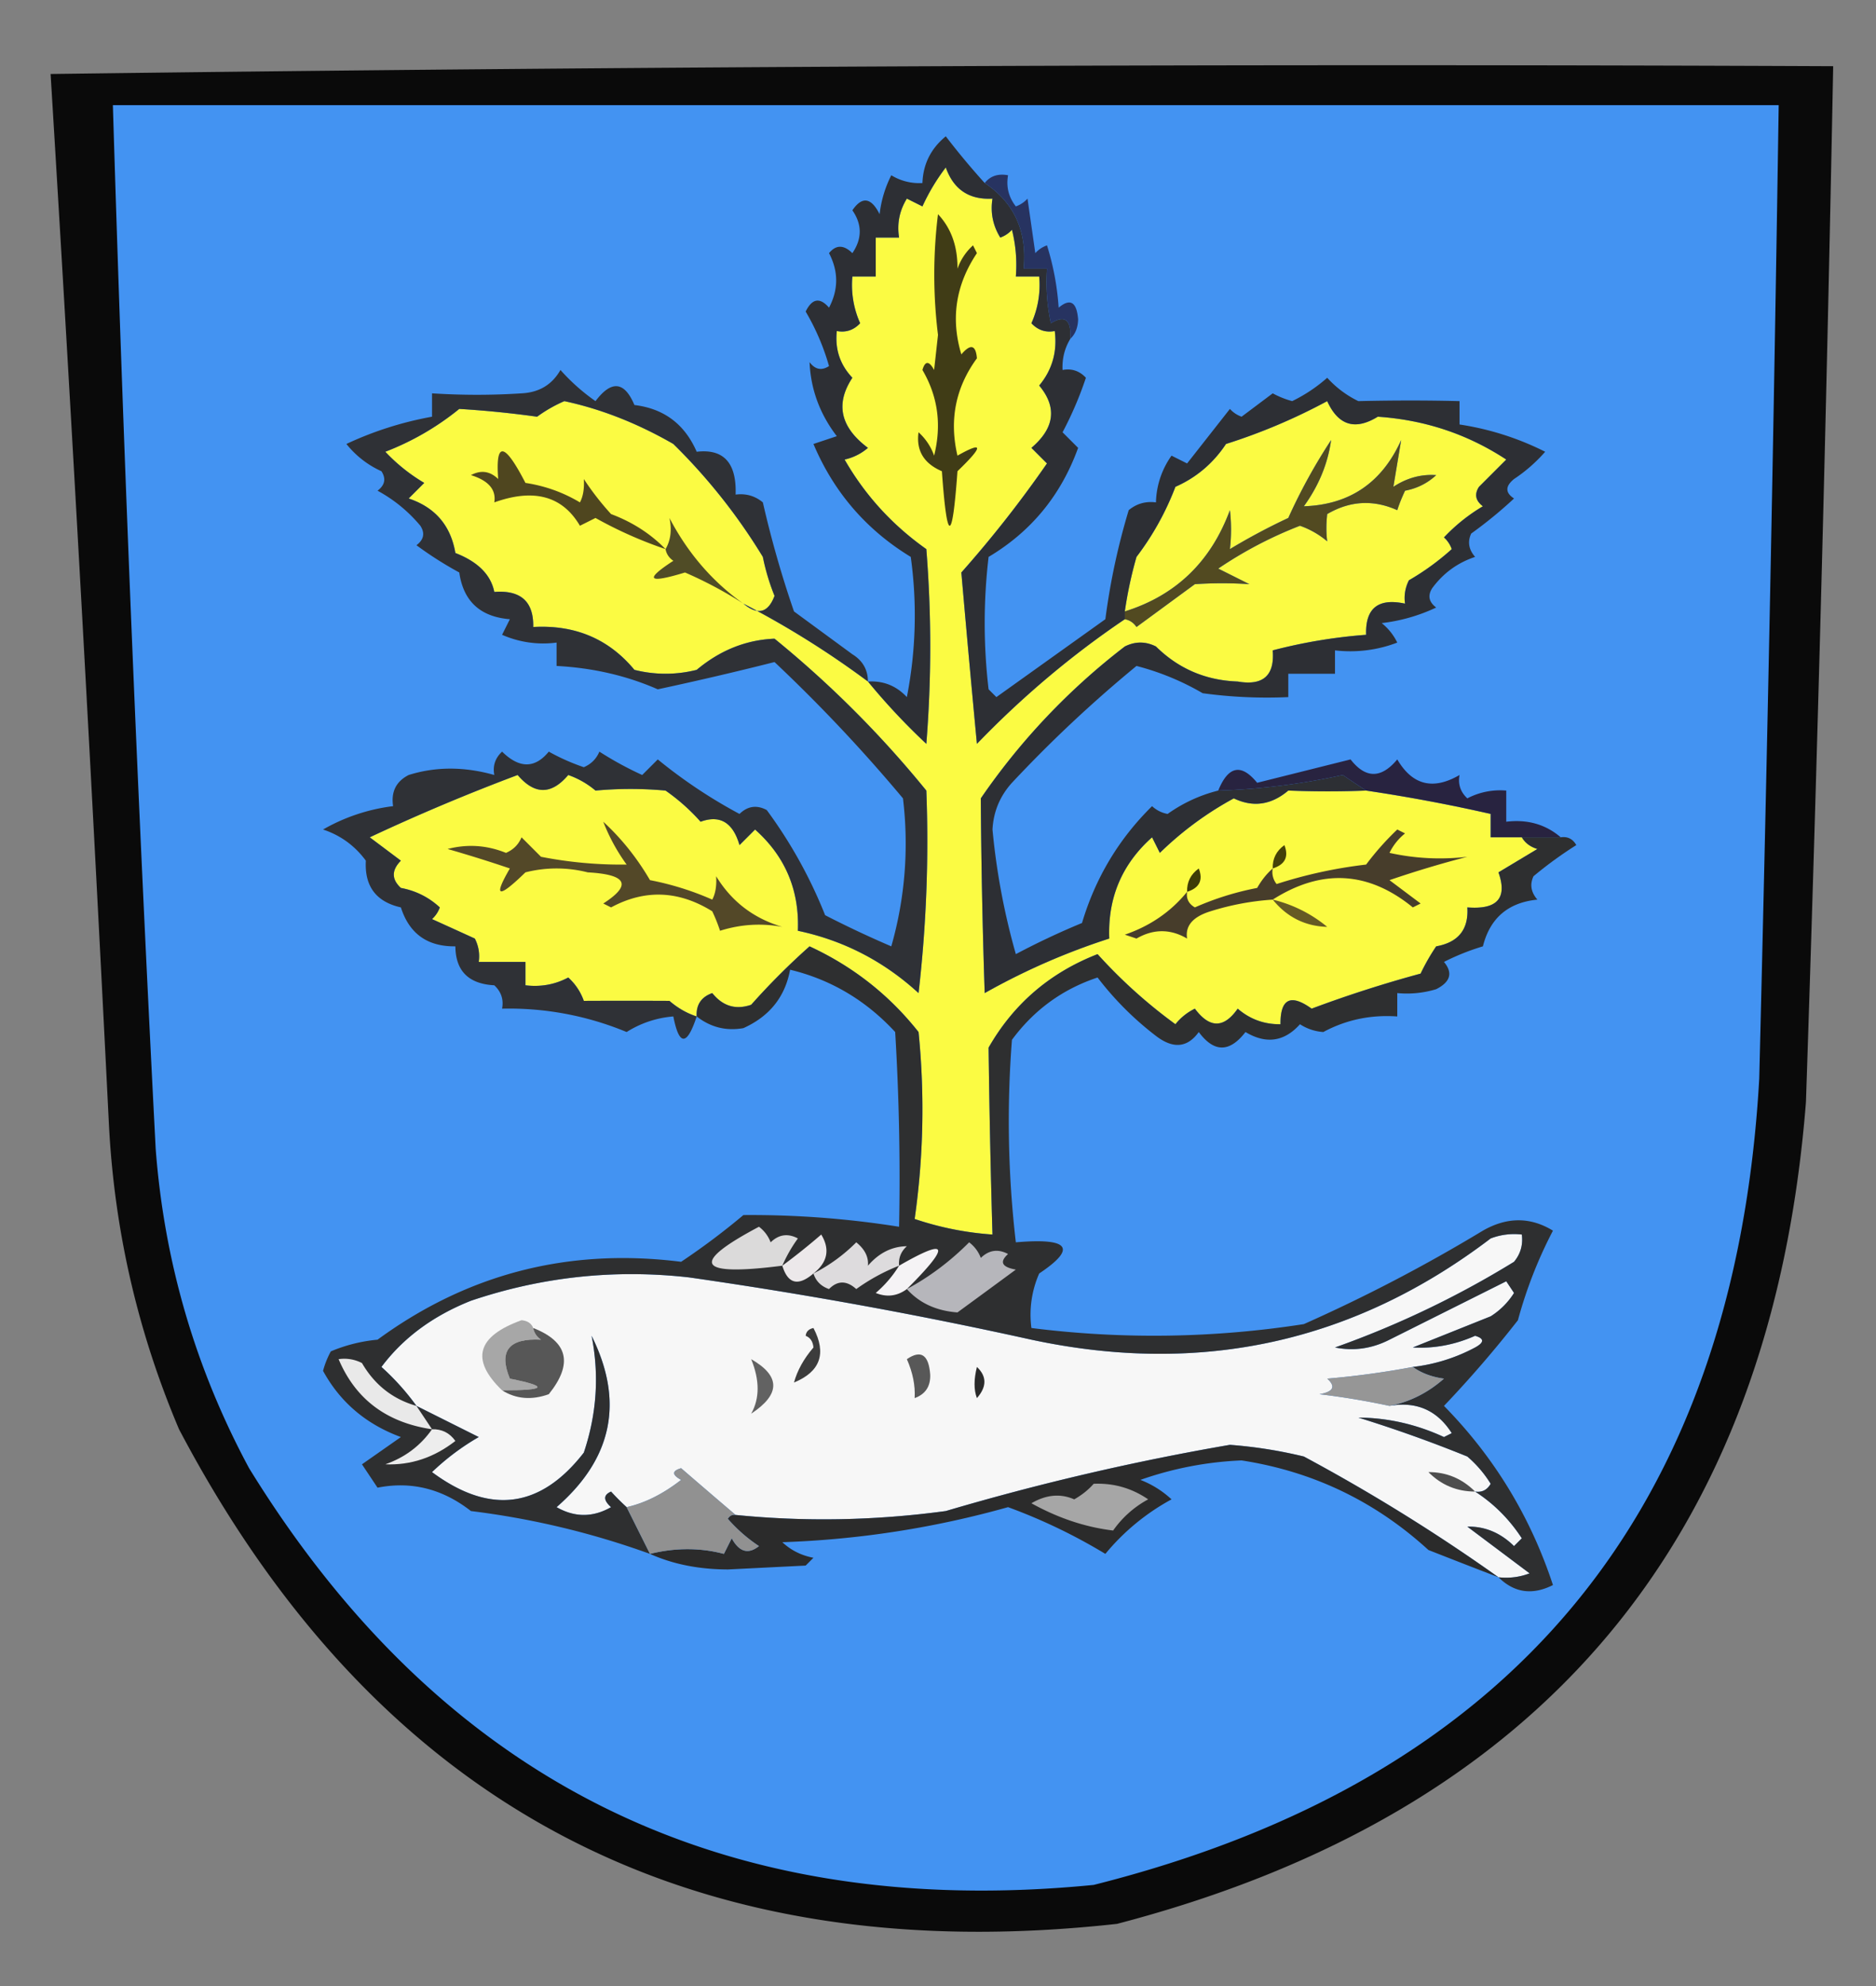 <svg xmlns="http://www.w3.org/2000/svg" width="241" height="255" style="shape-rendering:geometricPrecision;text-rendering:geometricPrecision;image-rendering:optimizeQuality;fill-rule:evenodd;clip-rule:evenodd"><rect width="100%" height="100%" fill="#808080" stroke="none"/><path style="opacity:1" fill="#0a0a0a" d="M6.5 9.5c76.165-1 152.498-1.333 229-1a9305.01 9305.01 0 0 1-3.5 133c-4.419 56.094-33.919 91.26-88.5 105.5-54.832 6.076-94.998-15.091-120.5-63.5-5.293-12.462-8.293-25.462-9-39a12022.541 12022.541 0 0 0-7.5-135z"/><path style="opacity:1" fill="#4393f2" d="M14.5 13.5h214c-.627 41.67-1.461 83.336-2.5 125-3.144 55.458-31.644 89.958-85.5 103.5-47.477 4.677-83.644-13.156-108.5-53.5-6.895-12.801-10.895-26.467-12-41a6233.828 6233.828 0 0 1-5.5-134z"/><path style="opacity:1" fill="#fbfb43" d="M144.5 79.5c.617.11 1.117.444 1.5 1l7.5-5.5a52.61 52.61 0 0 1 7 0l-4-2a52.445 52.445 0 0 1 10.5-5.5 11.077 11.077 0 0 1 3.5 2c-.14-1.07-.14-2.236 0-3.5 2.923-1.71 5.923-1.877 9-.5.236-.747.57-1.58 1-2.5 1.544-.29 2.877-.956 4-2-1.932-.138-3.766.362-5.5 1.5l1-6c-2.467 5.474-6.634 8.307-12.5 8.5 1.915-2.645 3.082-5.479 3.5-8.5a72.703 72.703 0 0 0-5.5 10 80.626 80.626 0 0 0-7.5 4 21.438 21.438 0 0 0 0-5c-2.445 6.615-6.945 10.948-13.5 13a52.55 52.55 0 0 1 1.5-7 35.99 35.99 0 0 0 5-9c2.685-1.184 4.852-3.017 6.5-5.5a75.354 75.354 0 0 0 13-5.5c1.418 3.126 3.584 3.793 6.5 2 6.039.41 11.539 2.243 16.5 5.5l-3.5 3.5c-.617.95-.451 1.782.5 2.5a22.763 22.763 0 0 0-5 4c.457.414.791.914 1 1.5a32.375 32.375 0 0 1-5.5 4 4.934 4.934 0 0 0-.5 3c-3.45-.744-5.116.59-5 4a67.556 67.556 0 0 0-12 2c.263 3.234-1.237 4.568-4.5 4-4.11-.146-7.61-1.646-10.5-4.5-1.333-.667-2.667-.667-4 0a85.592 85.592 0 0 0-18.5 19.5c.054 8.32.221 16.653.5 25a86.301 86.301 0 0 1 16-7c-.206-5.219 1.627-9.553 5.5-13l1 2a42.77 42.77 0 0 1 9.5-7c2.475 1.187 4.809.853 7-1 3.471.13 6.805.13 10 0a212.73 212.73 0 0 1 16 3v3h4c.418.722 1.084 1.222 2 1.5l-5 3c1.176 3.309-.157 4.809-4 4.5.184 2.821-1.149 4.488-4 5a26.585 26.585 0 0 0-2 3.5 157.184 157.184 0 0 0-14 4.5c-2.696-1.94-4.029-1.273-4 2-2.082.028-3.916-.639-5.5-2-1.775 2.544-3.608 2.544-5.5 0a7.248 7.248 0 0 0-2.5 2 65.07 65.07 0 0 1-10-9c-6.114 2.379-10.781 6.379-14 12 .098 7.983.265 15.983.5 24a39.7 39.7 0 0 1-10-2 99.446 99.446 0 0 0 .5-24c-3.768-4.763-8.435-8.43-14-11a89.97 89.97 0 0 0-7.5 7.5c-1.979.684-3.646.184-5-1.5-1.418.505-2.085 1.505-2 3-1.256-.404-2.423-1.071-3.5-2a1186.27 1186.27 0 0 0-11 0 7.292 7.292 0 0 0-2-3c-1.7.906-3.533 1.239-5.5 1v-3h-6a4.932 4.932 0 0 0-.5-3c-1.816-.829-3.65-1.663-5.5-2.5.457-.414.79-.914 1-1.5-1.412-1.306-3.079-2.14-5-2.5-1.211-1.113-1.211-2.28 0-3.5l-4-3a259.802 259.802 0 0 1 19-8c2.174 2.56 4.341 2.56 6.5 0a11.072 11.072 0 0 1 3.5 2 49.012 49.012 0 0 1 9 0 25.534 25.534 0 0 1 4.5 4c2.488-.912 4.155.088 5 3l2-2c3.873 3.447 5.706 7.781 5.5 13 5.864 1.238 11.031 3.905 15.5 8 1-8.654 1.333-17.321 1-26A134.755 134.755 0 0 0 99.5 82c-3.66.151-6.994 1.485-10 4a16.25 16.25 0 0 1-8 0c-3.29-3.97-7.623-5.804-13-5.5.067-3.266-1.6-4.766-5-4.5-.444-2.213-2.111-3.88-5-5-.599-3.529-2.599-5.862-6-7l2-2a22.763 22.763 0 0 1-5-4 34.815 34.815 0 0 0 9.5-5.5c3.29.198 6.623.531 10 1a18.186 18.186 0 0 1 3.5-2c4.72 1.012 9.387 2.845 14 5.5A74.814 74.814 0 0 1 98 71.5a28.04 28.04 0 0 0 1.5 5c-.825 2.2-2.158 2.534-4 1a116.653 116.653 0 0 1 16 10 84.022 84.022 0 0 0 7.5 8c.667-8.333.667-16.667 0-25-4.369-3.087-7.869-6.92-10.5-11.5a6.807 6.807 0 0 0 3-1.5c-3.548-2.65-4.214-5.65-2-9-1.586-1.673-2.253-3.673-2-6 1.175.219 2.175-.114 3-1a11.987 11.987 0 0 1-1-6h3v-5h3c-.285-1.788.048-3.455 1-5l2 1a25.86 25.86 0 0 1 3-5c1.009 2.837 3.009 4.17 6 4-.285 1.788.048 3.455 1 5a3.646 3.646 0 0 0 1.5-1c.495 1.973.662 3.973.5 6h3a11.987 11.987 0 0 1-1 6c.825.886 1.825 1.219 3 1 .338 2.657-.329 4.99-2 7 2.324 2.788 1.991 5.454-1 8l2 2a148.722 148.722 0 0 1-11 14c.635 7.308 1.302 14.64 2 22 5.849-6.065 12.182-11.398 19-16z"/><path style="opacity:1" fill="#273361" d="M126.5 23.5c.709-.904 1.709-1.237 3-1-.262 1.478.071 2.811 1 4a3.646 3.646 0 0 0 1.5-1l1 7c.414-.457.914-.79 1.5-1a34.25 34.25 0 0 1 1.5 8c1.487-1.241 2.32-.741 2.5 1.5-.028 1.07-.361 1.903-1 2.5.146-2.442-.687-3.11-2.5-2a24.935 24.935 0 0 1-.5-7h-3c.463-4.806-1.204-8.472-5-11z"/><path style="opacity:1" fill="#2d2f34" d="M126.5 23.5c3.796 2.528 5.463 6.194 5 11h3c-.163 2.357.003 4.69.5 7 1.813-1.11 2.646-.442 2.5 2-.734 1.208-1.067 2.541-1 4 1.175-.219 2.175.114 3 1a45.773 45.773 0 0 1-3 7l2 2c-2.193 6.074-6.026 10.741-11.5 14a72.464 72.464 0 0 0 0 17l1 1 14-10a87.167 87.167 0 0 1 3-14c1.011-.837 2.178-1.17 3.5-1a10.777 10.777 0 0 1 2-6l2 1 5.5-7c.414.457.914.79 1.5 1l4-3a11.47 11.47 0 0 0 2.5 1 19.933 19.933 0 0 0 4.5-3 13.033 13.033 0 0 0 4 3c4.534-.106 8.867-.106 13 0v3a36.505 36.505 0 0 1 11 3.5 19.897 19.897 0 0 1-4 3.5c-1.141.925-1.141 1.759 0 2.5a55.861 55.861 0 0 1-5.5 4.5c-.492 1.049-.326 2.049.5 3-2.247.745-4.08 2.078-5.5 4-.617.95-.451 1.782.5 2.5a22.5 22.5 0 0 1-7 2 7.253 7.253 0 0 1 2 2.5 16.868 16.868 0 0 1-8 1v3h-6v3a60.94 60.94 0 0 1-11-.5 33.471 33.471 0 0 0-8.5-3.5 168.137 168.137 0 0 0-16 15c-1.545 1.709-2.378 3.709-2.5 6a88.617 88.617 0 0 0 3 16 98.171 98.171 0 0 1 8.5-4c1.729-5.797 4.729-10.797 9-15a3.943 3.943 0 0 0 2 1 19.155 19.155 0 0 1 6.5-3 87.582 87.582 0 0 0 16-2c1.018.693 2.018 1.359 3 2-3.195.13-6.529.13-10 0-2.191 1.853-4.525 2.187-7 1a42.77 42.77 0 0 0-9.5 7l-1-2c-3.873 3.447-5.706 7.781-5.5 13a86.301 86.301 0 0 0-16 7 928.752 928.752 0 0 1-.5-25A85.592 85.592 0 0 1 144.5 83c1.333-.667 2.667-.667 4 0 2.89 2.854 6.39 4.354 10.5 4.5 3.263.568 4.763-.766 4.5-4a67.556 67.556 0 0 1 12-2c-.116-3.41 1.55-4.744 5-4a4.934 4.934 0 0 1 .5-3 32.375 32.375 0 0 0 5.5-4 3.647 3.647 0 0 0-1-1.5 22.763 22.763 0 0 1 5-4c-.951-.718-1.117-1.55-.5-2.5l3.5-3.5c-4.961-3.257-10.461-5.09-16.5-5.5-2.916 1.793-5.082 1.126-6.5-2a75.354 75.354 0 0 1-13 5.5c-1.648 2.483-3.815 4.316-6.5 5.5a35.99 35.99 0 0 1-5 9 52.55 52.55 0 0 0-1.5 7v1c-6.818 4.602-13.151 9.935-19 16-.698-7.36-1.365-14.692-2-22a148.722 148.722 0 0 0 11-14l-2-2c2.991-2.546 3.324-5.212 1-8 1.671-2.01 2.338-4.343 2-7-1.175.219-2.175-.114-3-1a11.987 11.987 0 0 0 1-6h-3a18.452 18.452 0 0 0-.5-6c-.414.457-.914.79-1.5 1-.952-1.545-1.285-3.212-1-5-2.991.17-4.991-1.163-6-4a25.86 25.86 0 0 0-3 5l-2-1c-.952 1.545-1.285 3.212-1 5h-3v5h-3a11.987 11.987 0 0 0 1 6c-.825.886-1.825 1.219-3 1-.253 2.327.414 4.327 2 6-2.214 3.35-1.548 6.35 2 9a6.807 6.807 0 0 1-3 1.5c2.631 4.58 6.131 8.413 10.5 11.5.667 8.333.667 16.667 0 25a84.022 84.022 0 0 1-7.5-8c1.984-.117 3.65.55 5 2a54.558 54.558 0 0 0 .5-18c-5.72-3.484-9.887-8.317-12.5-14.5l3-1c-2.183-2.852-3.349-6.019-3.5-9.5.718.95 1.551 1.117 2.5.5a29.865 29.865 0 0 0-3-7c.825-1.688 1.825-1.855 3-.5 1.224-2.328 1.224-4.66 0-7 .891-1.09 1.891-1.09 3 0 1.26-1.853 1.26-3.686 0-5.5 1.249-1.824 2.415-1.657 3.5.5a14.72 14.72 0 0 1 1.5-5 6.846 6.846 0 0 0 4 1c.085-2.429 1.085-4.429 3-6a95.758 95.758 0 0 0 5 6z"/><path style="opacity:1" fill="#403c16" d="M120.5 27.5c1.697 1.805 2.53 4.139 2.5 7a7.292 7.292 0 0 1 2-3l.5 1c-2.723 4.062-3.389 8.395-2 13 1.187-1.394 1.854-1.227 2 .5-2.741 3.743-3.575 7.91-2.5 12.5 3.362-1.898 3.362-1.232 0 2-.667 9.333-1.333 9.333-2 0-2.325-.997-3.325-2.663-3-5a7.292 7.292 0 0 1 2 3c.99-3.944.49-7.61-1.5-11 .346-1.196.846-1.196 1.5 0l.5-4.5a62.999 62.999 0 0 1 0-15.5z"/><path style="opacity:1" fill="#524a21" d="M144.5 79.5v-1c6.555-2.052 11.055-6.385 13.5-13a21.438 21.438 0 0 1 0 5 80.626 80.626 0 0 1 7.5-4 72.703 72.703 0 0 1 5.5-10c-.418 3.021-1.585 5.855-3.5 8.5 5.866-.193 10.033-3.026 12.5-8.5l-1 6c1.734-1.138 3.568-1.638 5.5-1.5-1.123 1.044-2.456 1.71-4 2-.43.92-.764 1.753-1 2.5-3.077-1.377-6.077-1.21-9 .5-.14 1.264-.14 2.43 0 3.5a11.077 11.077 0 0 0-3.5-2 52.445 52.445 0 0 0-10.5 5.5l4 2a52.61 52.61 0 0 0-7 0l-7.5 5.5c-.383-.556-.883-.89-1.5-1z"/><path style="opacity:1" fill="#2f3136" d="M111.5 87.5a116.653 116.653 0 0 0-16-10c1.842 1.534 3.175 1.2 4-1a28.04 28.04 0 0 1-1.5-5A74.814 74.814 0 0 0 86.5 57c-4.613-2.655-9.28-4.488-14-5.5a18.186 18.186 0 0 0-3.5 2c-3.377-.469-6.71-.802-10-1a34.815 34.815 0 0 1-9.5 5.5 22.763 22.763 0 0 0 5 4l-2 2c3.401 1.138 5.401 3.471 6 7 2.889 1.12 4.556 2.787 5 5 3.4-.266 5.067 1.234 5 4.5 5.377-.304 9.71 1.53 13 5.5a16.25 16.25 0 0 0 8 0c3.006-2.515 6.34-3.849 10-4a134.755 134.755 0 0 1 19.5 19.5c.333 8.679 0 17.346-1 26-4.469-4.095-9.636-6.762-15.5-8 .206-5.219-1.627-9.553-5.5-13l-2 2c-.845-2.912-2.512-3.912-5-3a25.534 25.534 0 0 0-4.5-4 49.012 49.012 0 0 0-9 0 11.072 11.072 0 0 0-3.5-2c-2.159 2.56-4.326 2.56-6.5 0a259.802 259.802 0 0 0-19 8l4 3c-1.211 1.22-1.211 2.387 0 3.5 1.921.36 3.588 1.194 5 2.5a3.646 3.646 0 0 1-1 1.5c1.85.837 3.684 1.671 5.5 2.5.483.948.65 1.948.5 3h6v3c1.967.239 3.8-.094 5.5-1a7.292 7.292 0 0 1 2 3c3.645-.017 7.311-.017 11 0 1.077.929 2.244 1.596 3.5 2-1.254 3.81-2.254 3.81-3 0a13.142 13.142 0 0 0-6 2 39.377 39.377 0 0 0-16-3c.219-1.175-.114-2.175-1-3-3.304-.178-4.97-1.844-5-5-3.586.044-5.92-1.623-7-5-3.184-.716-4.684-2.716-4.5-6-1.42-1.922-3.253-3.255-5.5-4a23.97 23.97 0 0 1 9-3c-.278-1.846.389-3.18 2-4 3.48-1.09 7.146-1.09 11 0-.219-1.175.114-2.175 1-3 2.217 2.18 4.217 2.18 6 0a27.11 27.11 0 0 0 4.5 2c.945-.405 1.612-1.072 2-2a43.718 43.718 0 0 0 5.5 3l2-2a65.015 65.015 0 0 0 10.5 7c1.05-1.017 2.216-1.184 3.5-.5a60.255 60.255 0 0 1 7.5 13.5 134.123 134.123 0 0 0 8.5 4 48.037 48.037 0 0 0 1.5-19A202.814 202.814 0 0 0 99.5 85a424.83 424.83 0 0 1-15 3.5c-4-1.754-8.334-2.754-13-3v-3a13.117 13.117 0 0 1-7-1l1-2c-3.804-.306-5.97-2.306-6.5-6a47.035 47.035 0 0 1-5.5-3.5c.95-.718 1.117-1.55.5-2.5a18.78 18.78 0 0 0-5.5-4.5c.95-.718 1.117-1.55.5-2.5a12.134 12.134 0 0 1-4.5-3.5 44.475 44.475 0 0 1 11-3.5v-3c3.876.248 7.71.248 11.5 0 2.255-.11 3.922-1.11 5-3a25.522 25.522 0 0 0 4.5 4c2.05-2.715 3.717-2.548 5 .5 3.794.456 6.46 2.456 8 6 3.47-.404 5.137 1.43 5 5.5 1.322-.17 2.489.163 3.5 1a134.958 134.958 0 0 0 4 14l7.5 5.5c1.323.816 1.989 1.983 2 3.5z"/><path style="opacity:1" fill="#504c26" d="M95.5 77.5a52.57 52.57 0 0 0-7.5-4c-4.769 1.453-5.269.953-1.5-1.5-.556-.383-.89-.883-1-1.5.664-1.148.83-2.481.5-4 2.366 4.52 5.533 8.187 9.5 11z"/><path style="opacity:1" fill="#4f461f" d="M85.5 70.5a53.812 53.812 0 0 1-9-4l-2 1c-2.246-3.823-5.912-4.823-11-3 .261-1.632-.739-2.799-3-3.5 1.284-.684 2.45-.517 3.5.5-.363-4.897.804-4.73 3.5.5 2.5.375 4.833 1.208 7 2.5.41-.762.577-1.762.5-3a35.94 35.94 0 0 0 3.5 4.5c2.739 1.026 5.072 2.526 7 4.5z"/><path style="opacity:1" fill="#282340" d="M200.5 107.5h-9v-3a212.73 212.73 0 0 0-16-3 185.977 185.977 0 0 1-3-2 87.582 87.582 0 0 1-16 2c1.292-3.17 2.958-3.504 5-1l12-3c1.936 2.478 3.936 2.478 6 0 1.941 3.31 4.607 3.977 8 2-.219 1.175.114 2.175 1 3a9.108 9.108 0 0 1 5-1v4c2.728-.329 5.062.337 7 2z"/><path style="opacity:1" fill="#444108" d="M163.5 111.5c-.039-1.256.461-2.256 1.5-3 .585 1.498.085 2.498-1.5 3z"/><path style="opacity:1" fill="#3e3c07" d="M152.5 114.5c-.039-1.256.461-2.256 1.5-3 .585 1.498.085 2.498-1.5 3z"/><path style="opacity:1" fill="#473d2b" d="M163.5 115.5a34.033 34.033 0 0 0-8 1.5c-2.262.701-3.262 1.868-3 3.5-2.148-1.258-4.315-1.258-6.5 0l-1.5-.5c3.256-1.116 5.922-2.949 8-5.5-.131.876.202 1.543 1 2a37.143 37.143 0 0 1 8-2.5c.566-.995 1.233-1.828 2-2.5a2.428 2.428 0 0 0 .5 2 59.731 59.731 0 0 1 11.5-2.5 35.594 35.594 0 0 1 4-4.5l1 .5a7.248 7.248 0 0 0-2 2.5c3.302.728 6.635.895 10 .5a135.67 135.67 0 0 0-10 3l4 3-1 .5c-5.718-4.665-11.718-4.998-18-1z"/><path style="opacity:1" fill="#534828" d="M77.5 105.5c2.341 2.156 4.341 4.656 6 7.5a37.148 37.148 0 0 1 8 2.5c.41-.762.577-1.762.5-3 1.984 3.246 4.817 5.412 8.5 6.5-2.693-.502-5.36-.335-8 .5a20.84 20.84 0 0 0-1-2.5c-4.32-2.678-8.653-2.845-13-.5l-1-.5c3.712-2.391 3.045-3.724-2-4a16.242 16.242 0 0 0-8 0c-3.509 3.41-4.175 3.244-2-.5a176.01 176.01 0 0 0-8-2.5c2.547-.66 5.047-.493 7.5.5.945-.405 1.612-1.072 2-2l2.5 2.5a53.368 53.368 0 0 0 11 1 24.28 24.28 0 0 1-3-5.5z"/><path style="opacity:1" fill="#665a24" d="M163.5 115.5a17.341 17.341 0 0 1 7 3.5c-2.836-.085-5.169-1.251-7-3.5z"/><path style="opacity:1" fill="#f7f7f7" d="M181.5 175.5c-3.619.68-7.286 1.18-11 1.5 1.134 1.016.801 1.683-1 2a97.51 97.51 0 0 1 9 1.5c3.461-.611 6.128.556 8 3.5l-1 .5c-3.549-1.639-7.216-2.472-11-2.5a174.909 174.909 0 0 1 14 5 14.972 14.972 0 0 1 3 3.5c-.457.798-1.124 1.131-2 1 2.397 1.546 4.397 3.546 6 6l-1 1c-1.74-1.711-3.74-2.544-6-2.5l8 6a8.43 8.43 0 0 1-4 .5 234.686 234.686 0 0 0-25-15.5 58.908 58.908 0 0 0-9.5-1.5 321.866 321.866 0 0 0-36.5 8.5c-9.058 1.227-18.058 1.394-27 .5a1358.946 1358.946 0 0 1-7-6c-1.196.346-1.196.846 0 1.5-2.324 1.81-4.658 2.977-7 3.5a30.968 30.968 0 0 1-2-2c-1.006.438-1.006 1.104 0 2-2.333 1.333-4.667 1.333-7 0 7.193-6.249 8.693-13.582 4.5-22 .997 5.043.664 10.043-1 15-5.573 7.176-12.073 8.009-19.5 2.5a31.183 31.183 0 0 1 6-4.5l-8-4a31.418 31.418 0 0 0-4.5-5c2.79-3.73 6.623-6.563 11.5-8.5 9.11-3.074 18.443-4.074 28-3a588.822 588.822 0 0 1 44 8c21.803 4.662 41.469.329 59-13a8.43 8.43 0 0 1 4-.5c.17 1.322-.163 2.489-1 3.5a121.493 121.493 0 0 1-23 11c2.413.484 4.746.15 7-1l15-7.5 1 1.5a9.568 9.568 0 0 1-3 3l-10 4c2.732.154 5.398-.346 8-1.5 1.196.346 1.196.846 0 1.5a22.394 22.394 0 0 1-8 2.5z"/><path style="opacity:1" fill="#2e2f30" d="M195.5 107.5h5c.876-.131 1.543.202 2 1a51.064 51.064 0 0 0-5.5 4c-.492 1.049-.326 2.049.5 3-3.757.374-6.09 2.374-7 6a29.825 29.825 0 0 0-5 2c1.168 1.406.835 2.572-1 3.5a12.93 12.93 0 0 1-5 .5v3c-3.415-.239-6.581.428-9.5 2a6.293 6.293 0 0 1-3-1c-2.016 2.251-4.349 2.584-7 1-2.04 2.646-4.04 2.646-6 0-1.458 2.024-3.291 2.191-5.5.5a39.99 39.99 0 0 1-7.5-7.5c-4.498 1.494-8.165 4.161-11 8a134.447 134.447 0 0 0 .5 26c6.884-.595 7.884.738 3 4a13.116 13.116 0 0 0-1 7 125.266 125.266 0 0 0 35-.5 207.1 207.1 0 0 0 23-12c3.103-1.772 6.103-1.772 9 0a56.97 56.97 0 0 0-4.5 11.5 148.064 148.064 0 0 1-9.5 11c6.451 6.566 11.117 14.232 14 23-2.641 1.336-4.974 1.002-7-1a8.43 8.43 0 0 0 4-.5l-8-6c2.26-.044 4.26.789 6 2.5l1-1c-1.603-2.454-3.603-4.454-6-6 .876.131 1.543-.202 2-1a14.972 14.972 0 0 0-3-3.5 174.909 174.909 0 0 0-14-5c3.784.028 7.451.861 11 2.5l1-.5c-1.872-2.944-4.539-4.111-8-3.5 2.585-.502 4.918-1.669 7-3.5-1.558-.21-2.891-.71-4-1.5a22.394 22.394 0 0 0 8-2.5c1.196-.654 1.196-1.154 0-1.5-2.602 1.154-5.268 1.654-8 1.5l10-4a9.568 9.568 0 0 0 3-3l-1-1.5-15 7.5c-2.254 1.15-4.587 1.484-7 1a121.493 121.493 0 0 0 23-11c.837-1.011 1.17-2.178 1-3.5a8.43 8.43 0 0 0-4 .5c-17.531 13.329-37.197 17.662-59 13a588.822 588.822 0 0 0-44-8c-9.557-1.074-18.89-.074-28 3-4.877 1.937-8.71 4.77-11.5 8.5a31.418 31.418 0 0 1 4.5 5l8 4a31.183 31.183 0 0 0-6 4.5c7.427 5.509 13.927 4.676 19.5-2.5 1.664-4.957 1.997-9.957 1-15 4.193 8.418 2.693 15.751-4.5 22 2.333 1.333 4.667 1.333 7 0-1.006-.896-1.006-1.562 0-2a30.968 30.968 0 0 0 2 2l3 6a105.363 105.363 0 0 0-23-5.5c-3.663-2.859-7.663-3.859-12-3l-2-3 5-3.5c-4.47-1.646-7.803-4.479-10-8.5a11.47 11.47 0 0 1 1-2.5 20.204 20.204 0 0 1 6-1.5c11.59-8.481 24.59-11.815 39-10a91.127 91.127 0 0 0 8-6c6.69-.054 13.357.446 20 1.5.166-8.34 0-16.673-.5-25-3.764-4.071-8.264-6.737-13.5-8-.643 3.488-2.643 5.988-6 7.5-2.216.393-4.216-.107-6-1.5-.085-1.495.582-2.495 2-3 1.354 1.684 3.021 2.184 5 1.5a89.97 89.97 0 0 1 7.5-7.5c5.565 2.57 10.232 6.237 14 11a99.446 99.446 0 0 1-.5 24 39.7 39.7 0 0 0 10 2c-.235-8.017-.402-16.017-.5-24 3.219-5.621 7.886-9.621 14-12a65.07 65.07 0 0 0 10 9 7.248 7.248 0 0 1 2.5-2c1.892 2.544 3.725 2.544 5.5 0 1.584 1.361 3.418 2.028 5.5 2-.029-3.273 1.304-3.94 4-2a157.184 157.184 0 0 1 14-4.5 26.585 26.585 0 0 1 2-3.5c2.851-.512 4.184-2.179 4-5 3.843.309 5.176-1.191 4-4.5l5-3c-.916-.278-1.582-.778-2-1.5z"/><path style="opacity:1" fill="#a7a7a7" d="M68.5 170.5c.11.617.444 1.117 1 1.5-4.138-.218-5.472 1.448-4 5 5.04 1.008 4.708 1.508-1 1.5-4.08-3.928-3.246-6.928 2.5-9 .765.07 1.265.403 1.5 1z"/><path style="opacity:1" fill="#b6b6bb" d="M116.5 165.5c2.912-1.566 5.579-3.566 8-6a4.457 4.457 0 0 1 1.5 2c1.049-1.017 2.216-1.184 3.5-.5-1.134 1.016-.801 1.683 1 2a2778.897 2778.897 0 0 1-7.5 5.5c-2.73-.206-4.897-1.206-6.5-3z"/><path style="opacity:1" fill="#f5f3f5" d="M116.5 165.5c-1.238.912-2.572 1.079-4 .5a14.698 14.698 0 0 0 3-3.5c6.341-3.655 6.674-2.655 1 3z"/><path style="opacity:1" fill="#dddbdd" d="M115.5 162.5a25.194 25.194 0 0 0-5.5 3c-1.235-1.115-2.402-1.115-3.5 0-1.022-.355-1.689-1.022-2-2a21.505 21.505 0 0 0 5.5-4c1.098.884 1.598 1.884 1.5 3 1.416-1.639 3.083-2.473 5-2.5-.752.671-1.086 1.504-1 2.5z"/><path style="opacity:1" fill="#ece8ea" d="M104.5 163.5c-1.956 1.675-3.289 1.342-4-1a83.258 83.258 0 0 0 5-4c1.152 1.897.819 3.564-1 5z"/><path style="opacity:1" fill="#dbdada" d="M100.5 162.5c-10.953 1.407-11.953-.259-3-5a4.451 4.451 0 0 1 1.5 2c1.049-1.017 2.216-1.184 3.5-.5a18.473 18.473 0 0 0-2 3.5z"/><path style="opacity:1" fill="#575757" d="M68.5 170.5c4.48 1.752 5.146 4.585 2 8.5-2.212.789-4.212.622-6-.5 5.708.008 6.04-.492 1-1.5-1.472-3.552-.138-5.218 4-5-.556-.383-.89-.883-1-1.5z"/><path style="opacity:1" fill="#3c3c3c" d="M103.5 171.5c.06-.543.393-.876 1-1 1.714 3.275.881 5.608-2.5 7 .425-1.555 1.258-3.055 2.5-4.5-.07-.765-.403-1.265-1-1.5z"/><path style="opacity:1" fill="#626262" d="M96.5 174.5c3.782 2.173 3.782 4.506 0 7 1.103-1.96 1.103-4.293 0-7z"/><path style="opacity:1" fill="#585858" d="M116.5 174.5c1.814-1.24 2.814-.573 3 2 .047 1.5-.619 2.5-2 3 .093-1.61-.24-3.276-1-5z"/><path style="opacity:1" fill="#969696" d="M181.5 175.5c1.109.79 2.442 1.29 4 1.5-2.082 1.831-4.415 2.998-7 3.5a97.51 97.51 0 0 0-9-1.5c1.801-.317 2.134-.984 1-2 3.714-.32 7.381-.82 11-1.5z"/><path style="opacity:1" fill="#e9e9e9" d="m53.5 180.5 2 3c-5.826-.855-9.826-3.855-12-9a4.934 4.934 0 0 1 3 .5c1.63 2.805 3.964 4.638 7 5.5z"/><path style="opacity:1" fill="#2a2a2a" d="M125.5 175.5c1.282 1.208 1.282 2.542 0 4-.406-1.057-.406-2.391 0-4z"/><path style="opacity:1" fill="#ededed" d="M55.5 183.5c1.256-.039 2.256.461 3 1.5-2.737 2.136-5.737 3.136-9 3 2.514-.881 4.514-2.381 6-4.5z"/><path style="opacity:1" fill="#4e4e4e" d="M189.5 191.5c-2.342-.004-4.342-.837-6-2.5 2.321-.008 4.321.825 6 2.5z"/><path style="opacity:1" fill="#2b2b2b" d="M192.5 202.5a1158.778 1158.778 0 0 1-9-3.5c-6.841-6.254-14.841-10.087-24-11.5a44.575 44.575 0 0 0-13 2.5 12.403 12.403 0 0 1 4 2.5 28.827 28.827 0 0 0-8.5 7 71.819 71.819 0 0 0-12.5-6 122.168 122.168 0 0 1-29 4.5c1.123 1.044 2.456 1.71 4 2l-1 1-10 .5c-3.739-.014-7.072-.68-10-2 3.265-.807 6.432-.807 9.5 0l1-2c.965 1.76 2.132 2.094 3.5 1a19.885 19.885 0 0 1-4-3.5c.228-.399.562-.565 1-.5 8.942.894 17.942.727 27-.5a321.866 321.866 0 0 1 36.5-8.5c3.207.241 6.374.741 9.5 1.5a234.686 234.686 0 0 1 25 15.5z"/><path style="opacity:1" fill="#a6a6a6" d="M140.5 190.5c2.559-.11 4.892.556 7 2a13.015 13.015 0 0 0-4.5 4c-3.568-.429-7.068-1.596-10.5-3.5 1.897-1.11 3.73-1.276 5.5-.5.995-.566 1.828-1.233 2.5-2z"/><path style="opacity:1" fill="#919191" d="M94.5 194.5c-.438-.065-.772.101-1 .5a19.885 19.885 0 0 0 4 3.5c-1.368 1.094-2.535.76-3.5-1l-1 2c-3.068-.807-6.235-.807-9.5 0l-3-6c2.342-.523 4.676-1.69 7-3.5-1.196-.654-1.196-1.154 0-1.5 2.378 2.052 4.711 4.052 7 6z"/></svg>